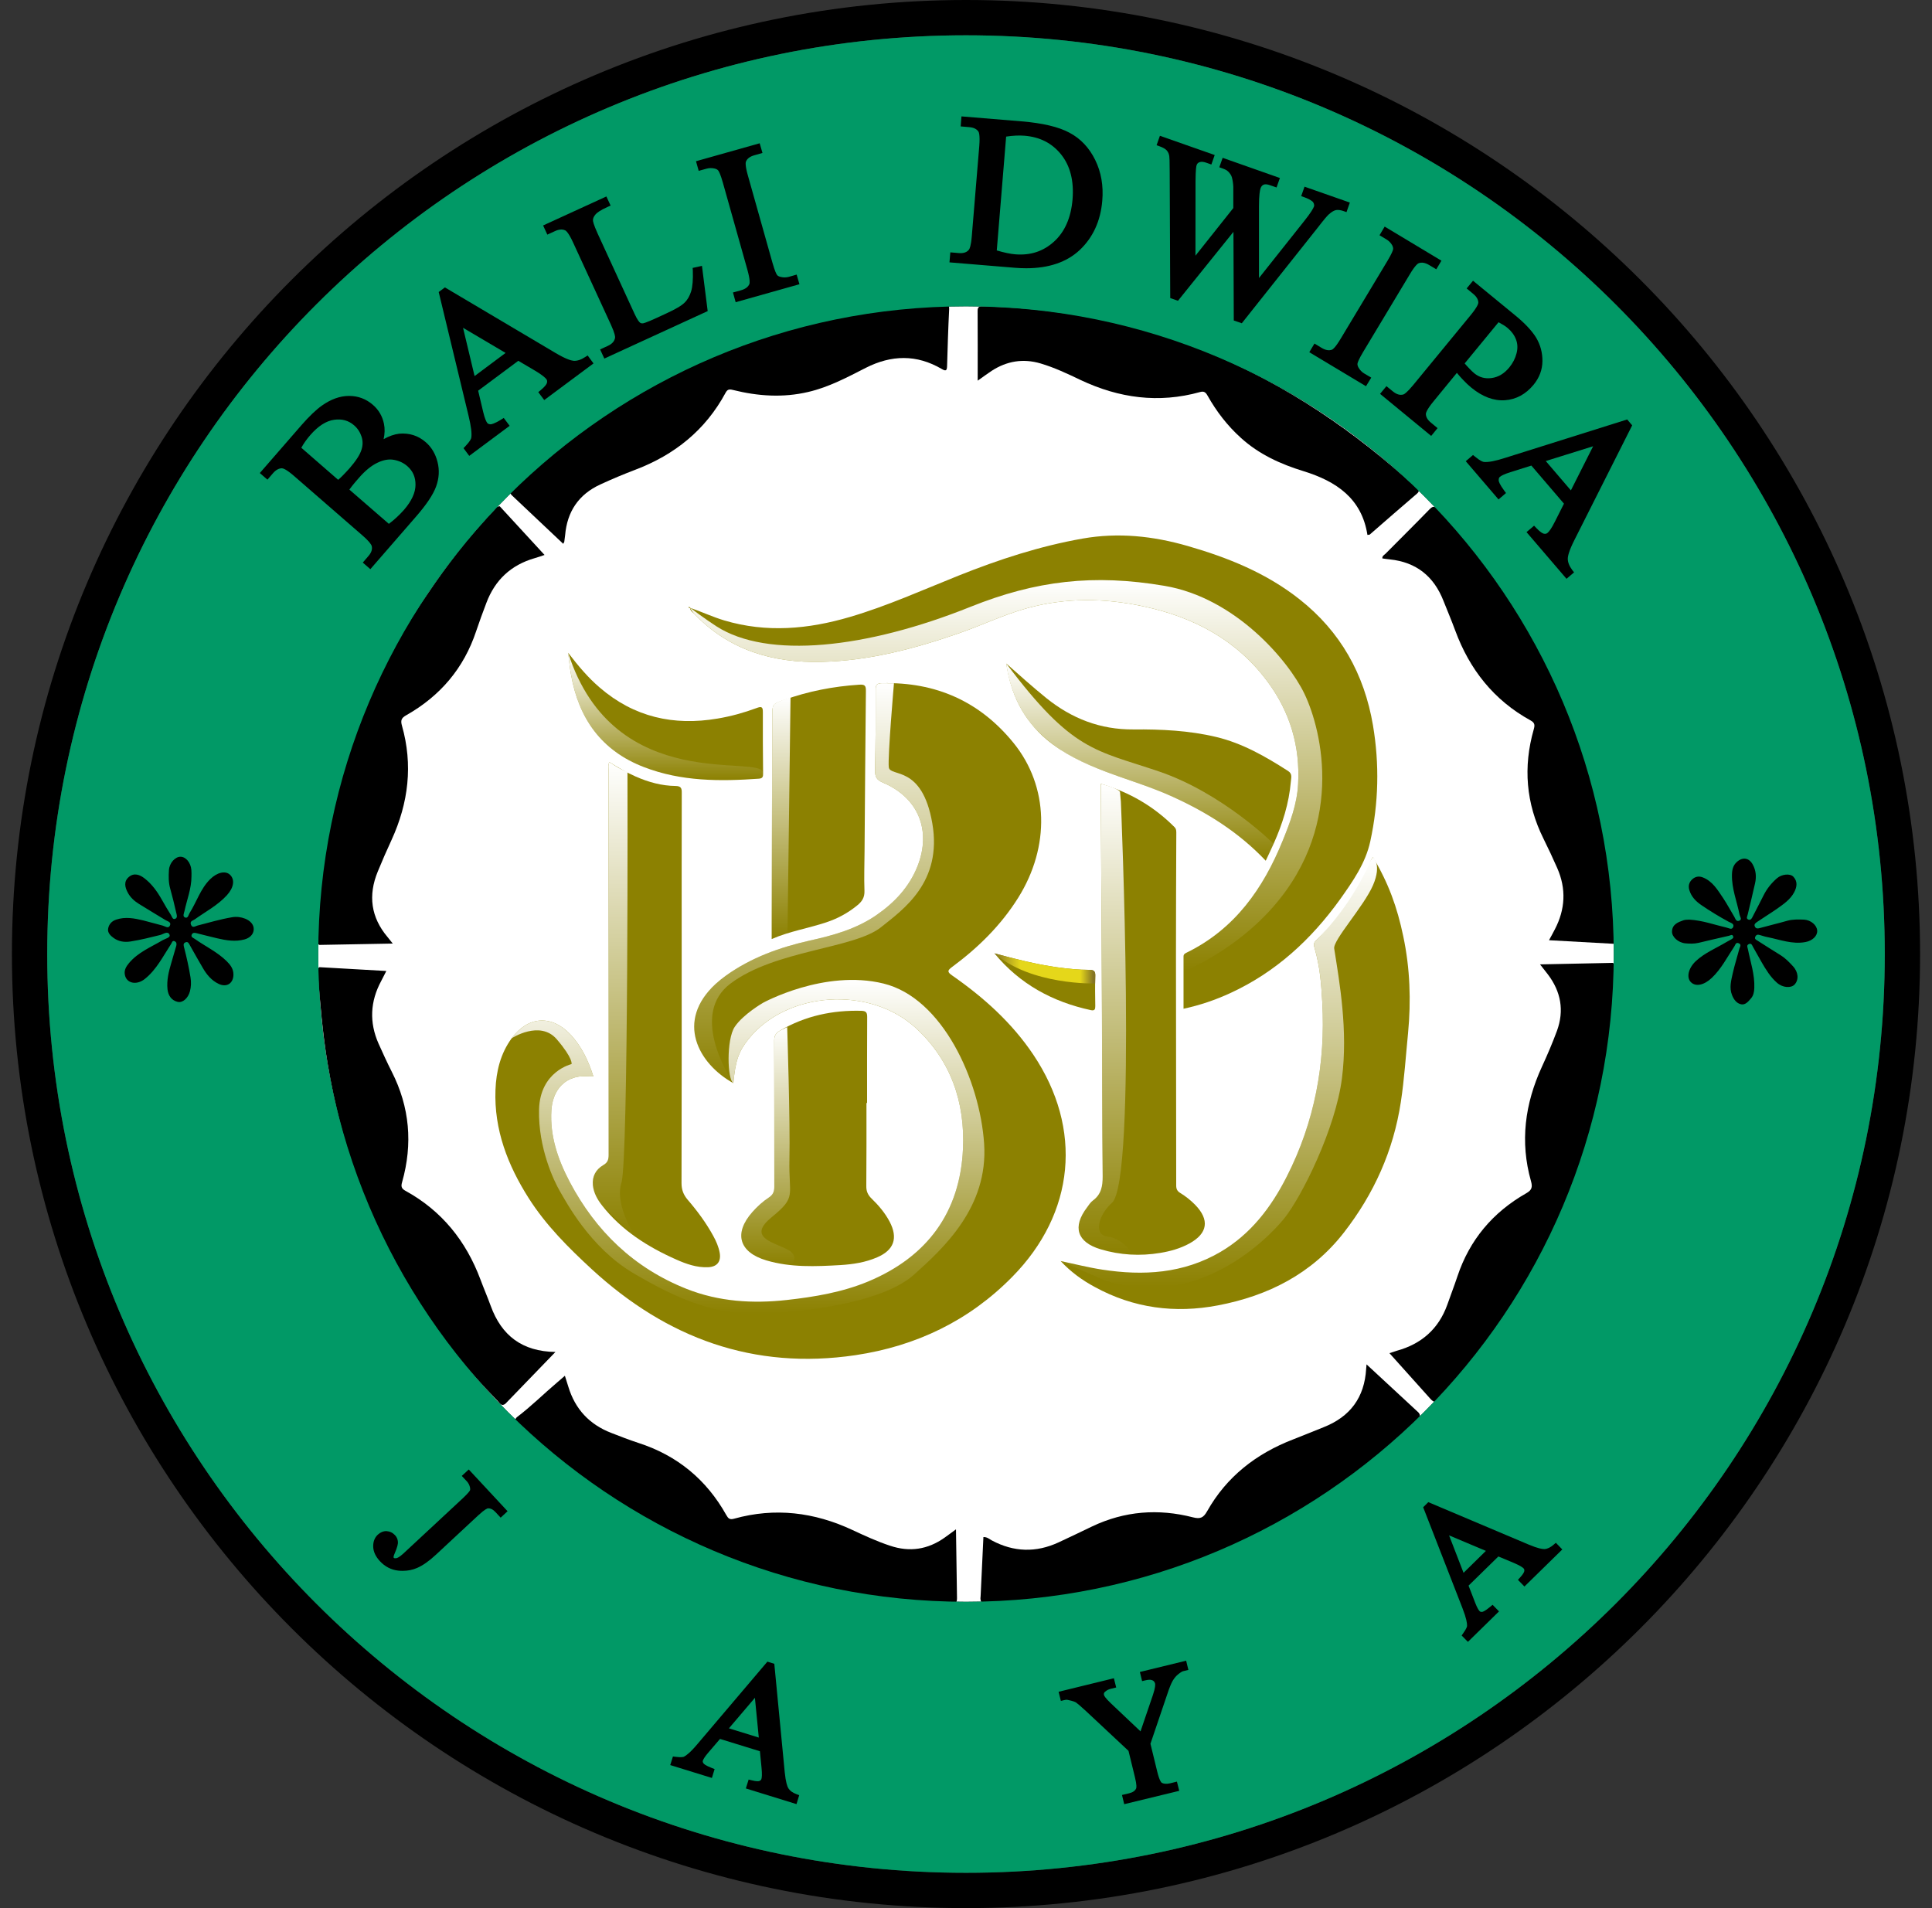 <svg width="81" height="80" viewBox="0 0 81 80" fill="none" xmlns="http://www.w3.org/2000/svg">
<rect x="0" y="0" width="81" height="80" fill="#333333" stroke="none"/>
<g clip-path="url(#clip0_1801_2383)">
<g clip-path="url(#clip1_1801_2383)">
<path d="M40.5 12.843C25.503 12.843 13.343 25.003 13.343 40C13.343 54.997 25.503 67.157 40.5 67.157C55.497 67.157 67.657 54.997 67.657 40C67.657 25.003 55.497 12.843 40.5 12.843Z" fill="white"/>
<path d="M21.667 59.42C22.263 58.97 22.793 58.44 23.363 57.957C23.467 57.873 23.563 57.783 23.683 57.68C23.74 57.857 23.787 58 23.83 58.147C24.113 59.077 24.71 59.723 25.627 60.077C26.003 60.223 26.38 60.37 26.767 60.497C28.397 61.023 29.62 62.037 30.45 63.52C30.53 63.663 30.593 63.727 30.78 63.673C32.49 63.197 34.14 63.4 35.737 64.147C36.253 64.387 36.77 64.627 37.317 64.807C38.137 65.083 38.897 64.967 39.6 64.47C39.743 64.37 39.883 64.263 40.08 64.12C40.093 65.113 40.11 66.063 40.123 67.01C40.12 67.167 40.087 67.257 39.887 67.243C38.91 67.19 37.937 67.15 36.963 67.03C34.887 66.777 32.877 66.28 30.927 65.533C27.89 64.377 25.17 62.697 22.707 60.603C22.367 60.317 22.037 60.013 21.697 59.727C21.577 59.627 21.557 59.533 21.667 59.42Z" fill="black"/>
<path d="M20.953 21.227C21.57 21.897 22.187 22.567 22.83 23.267C22.673 23.32 22.543 23.367 22.413 23.403C21.42 23.69 20.753 24.32 20.393 25.273C20.243 25.667 20.097 26.063 19.963 26.463C19.447 28.017 18.457 29.18 17.033 29.987C16.837 30.097 16.787 30.193 16.85 30.417C17.32 32.067 17.127 33.663 16.417 35.213C16.213 35.653 16.02 36.097 15.837 36.543C15.427 37.54 15.55 38.463 16.253 39.293C16.313 39.363 16.37 39.437 16.467 39.56C15.41 39.58 14.397 39.6 13.387 39.617C13.267 39.55 13.31 39.437 13.31 39.34C13.36 35.033 14.39 30.98 16.493 27.2C17.023 26.25 17.613 25.34 18.233 24.45C18.65 23.85 19.087 23.27 19.55 22.707C19.923 22.26 20.307 21.82 20.707 21.397C20.777 21.323 20.83 21.223 20.953 21.227Z" fill="black"/>
<path d="M13.393 40.55C14.317 40.603 15.24 40.657 16.197 40.71C16.117 40.863 16.05 41 15.98 41.133C15.52 41.987 15.477 42.863 15.87 43.753C16.047 44.147 16.227 44.543 16.423 44.93C17.18 46.417 17.31 47.963 16.86 49.557C16.807 49.737 16.823 49.83 17 49.927C18.523 50.763 19.537 52.03 20.14 53.637C20.28 54.013 20.44 54.383 20.577 54.76C21.027 55.99 21.887 56.663 23.287 56.683C22.563 57.433 21.88 58.143 21.193 58.85C21.027 58.987 20.953 58.83 20.87 58.743C19.48 57.32 18.253 55.773 17.217 54.08C15.42 51.14 14.297 47.963 13.733 44.577C13.523 43.313 13.42 42.043 13.323 40.77C13.317 40.687 13.303 40.6 13.393 40.55Z" fill="black"/>
<path d="M67.777 39.577C66.843 39.527 65.91 39.473 64.943 39.42C65.037 39.247 65.117 39.103 65.19 38.96C65.627 38.12 65.67 37.263 65.287 36.393C65.103 35.977 64.913 35.567 64.71 35.16C63.977 33.683 63.853 32.157 64.303 30.58C64.35 30.413 64.357 30.307 64.173 30.207C62.627 29.357 61.61 28.063 61.01 26.433C60.857 26.017 60.683 25.607 60.52 25.197C60.12 24.17 59.383 23.567 58.263 23.453C58.16 23.443 58.06 23.427 57.957 23.413C57.943 23.307 58.033 23.27 58.087 23.217C58.7 22.597 59.323 21.983 59.93 21.357C60.07 21.217 60.14 21.207 60.283 21.357C61.46 22.563 62.517 23.867 63.453 25.263C63.507 25.34 63.52 25.457 63.643 25.477L63.637 25.47C63.683 25.69 63.837 25.853 63.957 26.033L63.953 26.027C64.017 26.133 64.08 26.24 64.147 26.343L64.14 26.337C64.15 26.373 64.15 26.417 64.21 26.407L64.203 26.397C64.193 26.457 64.203 26.51 64.267 26.537C64.7 27.217 65.033 27.95 65.373 28.67C65.847 29.68 66.213 30.733 66.547 31.797C66.577 31.89 66.687 31.957 66.643 32.073C66.577 32.177 66.67 32.23 66.717 32.297L66.71 32.29C66.737 32.417 66.747 32.55 66.793 32.673C66.93 33.05 66.933 33.463 67.133 33.82C67.13 34.213 67.223 34.603 67.327 34.973C67.41 35.263 67.393 35.547 67.437 35.83C67.613 37.073 67.783 38.317 67.777 39.577Z" fill="black"/>
<path d="M59.993 58.673C59.42 58.033 58.85 57.397 58.253 56.733C58.373 56.693 58.467 56.66 58.56 56.633C59.597 56.347 60.313 55.717 60.677 54.707C60.817 54.307 60.97 53.913 61.103 53.513C61.613 51.983 62.587 50.827 63.987 50.03C64.227 49.893 64.257 49.77 64.187 49.52C63.72 47.87 63.933 46.277 64.643 44.73C64.873 44.233 65.087 43.73 65.277 43.217C65.587 42.367 65.443 41.573 64.893 40.85C64.8 40.73 64.703 40.607 64.567 40.433C65.617 40.41 66.62 40.39 67.62 40.37C67.723 40.433 67.693 40.533 67.697 40.623C67.72 42.143 67.57 43.65 67.297 45.143C66.83 47.707 65.973 50.143 64.753 52.45C63.653 54.527 62.307 56.43 60.75 58.197C60.613 58.35 60.467 58.497 60.343 58.663C60.22 58.83 60.113 58.793 59.993 58.673Z" fill="black"/>
<path d="M40.99 15.96C40.99 14.943 40.993 13.983 40.987 13.027C40.987 12.833 41.093 12.843 41.23 12.847C44.513 12.927 47.68 13.553 50.717 14.807C53.957 16.15 56.803 18.08 59.367 20.44C59.45 20.517 59.557 20.567 59.407 20.697C58.743 21.263 58.087 21.84 57.43 22.41C57.417 22.423 57.39 22.417 57.33 22.427C57.093 20.9 56.03 20.18 54.647 19.753C53.69 19.46 52.783 19.047 52.027 18.36C51.457 17.847 51 17.25 50.627 16.587C50.55 16.45 50.48 16.39 50.313 16.437C48.577 16.92 46.913 16.693 45.3 15.93C44.757 15.67 44.213 15.413 43.633 15.24C42.893 15.02 42.21 15.137 41.573 15.55C41.393 15.667 41.22 15.8 40.99 15.96Z" fill="black"/>
<path d="M23.613 22.8C22.893 22.117 22.177 21.44 21.46 20.767C21.307 20.623 21.47 20.57 21.533 20.507C22.247 19.79 23 19.12 23.79 18.493C27.373 15.653 31.457 13.92 35.97 13.157C37.153 12.953 38.343 12.82 39.54 12.74C39.747 12.727 39.803 12.777 39.793 12.983C39.753 13.77 39.73 14.553 39.707 15.34C39.703 15.533 39.663 15.577 39.483 15.47C38.43 14.853 37.373 14.877 36.297 15.423C35.52 15.82 34.747 16.233 33.887 16.433C32.827 16.683 31.773 16.61 30.73 16.35C30.57 16.31 30.497 16.323 30.417 16.473C29.577 18.03 28.287 19.067 26.64 19.693C26.143 19.883 25.653 20.087 25.173 20.31C24.26 20.727 23.777 21.45 23.693 22.44C23.683 22.533 23.67 22.623 23.657 22.717C23.653 22.737 23.637 22.753 23.613 22.8Z" fill="black"/>
<path d="M59.47 59.22C58.753 58.557 58.033 57.89 57.293 57.203C57.287 57.29 57.28 57.34 57.277 57.39C57.207 58.587 56.61 59.4 55.487 59.84C55.063 60.007 54.64 60.187 54.213 60.35C52.667 60.947 51.427 61.91 50.61 63.36C50.457 63.63 50.33 63.697 50.017 63.617C48.567 63.243 47.147 63.35 45.783 64C45.317 64.223 44.85 64.45 44.38 64.667C43.437 65.103 42.507 65.077 41.587 64.587C41.483 64.533 41.39 64.437 41.23 64.443C41.193 65.27 41.153 66.093 41.113 66.917C41.07 67.2 41.203 67.26 41.467 67.243C42.56 67.167 43.643 67.043 44.723 66.873C48.053 66.35 51.19 65.29 54.103 63.6C56.04 62.477 57.797 61.123 59.38 59.55C59.473 59.46 59.61 59.377 59.47 59.22Z" fill="black"/>
<path d="M40.5 0C18.443 0 0.5 17.943 0.5 40C0.5 62.057 18.443 80 40.5 80C62.557 80 80.5 62.057 80.5 40C80.5 17.943 62.557 0 40.5 0ZM40.5 78.52C19.227 78.52 1.98 61.273 1.98 40C1.98 18.727 19.227 1.48 40.5 1.48C61.773 1.48 79.02 18.727 79.02 40C79.02 61.273 61.773 78.52 40.5 78.52Z" fill="black"/>
<path d="M40.5 1.48C19.227 1.48 1.98 18.727 1.98 40C1.98 61.273 19.227 78.52 40.5 78.52C61.773 78.52 79.02 61.273 79.02 40C79.02 18.727 61.773 1.48 40.5 1.48ZM40.5 67.157C25.503 67.157 13.343 54.997 13.343 40C13.343 25.003 25.503 12.843 40.5 12.843C55.497 12.843 67.657 25.003 67.657 40C67.657 54.997 55.497 67.157 40.5 67.157Z" fill="#019966"/>
<path d="M70.83 38.557C71.387 38.59 71.877 38.773 72.383 38.89C72.48 38.91 72.603 38.997 72.66 38.877C72.73 38.723 72.557 38.693 72.47 38.643C72.077 38.43 71.693 38.197 71.323 37.943C71.097 37.787 70.91 37.597 70.827 37.32C70.77 37.137 70.82 36.983 70.947 36.867C71.067 36.757 71.213 36.72 71.383 36.783C71.8 36.943 72.01 37.31 72.243 37.653C72.41 37.903 72.55 38.173 72.707 38.43C72.757 38.513 72.787 38.66 72.923 38.6C73.05 38.547 72.95 38.437 72.933 38.353C72.823 37.797 72.6 37.257 72.613 36.677C72.617 36.47 72.657 36.283 72.817 36.14C73.06 35.92 73.33 35.96 73.487 36.25C73.623 36.5 73.643 36.767 73.58 37.04C73.483 37.473 73.377 37.91 73.273 38.343C73.257 38.42 73.19 38.513 73.307 38.557C73.41 38.59 73.45 38.493 73.487 38.42C73.64 38.123 73.793 37.83 73.943 37.53C74.08 37.257 74.27 37.023 74.5 36.823C74.697 36.65 75.05 36.61 75.19 36.76C75.373 36.957 75.337 37.183 75.227 37.4C75.06 37.72 74.77 37.91 74.49 38.11C74.227 38.293 73.95 38.46 73.683 38.643C73.62 38.687 73.527 38.74 73.57 38.84C73.617 38.953 73.71 38.93 73.807 38.903C74.18 38.8 74.553 38.713 74.923 38.607C75.16 38.54 75.4 38.547 75.637 38.557C75.923 38.573 76.177 38.793 76.187 39.02C76.2 39.237 75.99 39.443 75.693 39.497C75.143 39.6 74.63 39.397 74.103 39.29C73.99 39.27 73.883 39.23 73.773 39.2C73.693 39.177 73.633 39.187 73.593 39.27C73.547 39.37 73.62 39.397 73.683 39.437C74.007 39.643 74.33 39.85 74.66 40.053C74.857 40.177 75.017 40.343 75.17 40.51C75.403 40.76 75.42 41.08 75.24 41.277C75.09 41.437 74.74 41.417 74.5 41.203C74.223 40.96 74.033 40.647 73.85 40.33C73.733 40.12 73.617 39.91 73.497 39.703C73.46 39.637 73.433 39.53 73.32 39.583C73.213 39.63 73.267 39.72 73.283 39.8C73.39 40.337 73.573 40.863 73.55 41.427C73.543 41.587 73.517 41.737 73.41 41.86C73.3 41.987 73.177 42.143 73 42.107C72.81 42.07 72.69 41.907 72.617 41.723C72.493 41.413 72.58 41.107 72.647 40.803C72.723 40.46 72.833 40.123 72.923 39.78C72.943 39.703 73.033 39.597 72.887 39.543C72.767 39.5 72.753 39.623 72.713 39.68C72.413 40.13 72.17 40.617 71.77 40.997C71.45 41.303 71.093 41.383 70.89 41.177C70.697 40.983 70.783 40.593 71.097 40.297C71.477 39.943 71.957 39.753 72.393 39.49C72.447 39.457 72.503 39.43 72.557 39.4C72.62 39.363 72.703 39.33 72.657 39.24C72.617 39.163 72.547 39.22 72.49 39.233C72.063 39.33 71.64 39.427 71.213 39.53C71.027 39.573 70.84 39.567 70.653 39.55C70.357 39.52 70.087 39.277 70.1 39.047C70.113 38.75 70.357 38.663 70.583 38.583C70.67 38.553 70.77 38.563 70.83 38.557Z" fill="black"/>
<path d="M8.027 36.753C8.027 37.25 7.84 37.71 7.737 38.187C7.717 38.283 7.643 38.42 7.757 38.467C7.887 38.517 7.903 38.35 7.953 38.273C8.247 37.807 8.407 37.26 8.81 36.863C9.097 36.577 9.447 36.493 9.64 36.673C9.857 36.877 9.803 37.217 9.51 37.537C9.123 37.96 8.62 38.22 8.163 38.547C8.087 38.6 7.947 38.617 8.007 38.77C8.073 38.93 8.19 38.827 8.273 38.807C8.757 38.683 9.233 38.54 9.727 38.457C9.923 38.423 10.11 38.45 10.28 38.517C10.477 38.597 10.653 38.753 10.637 38.983C10.62 39.193 10.457 39.33 10.25 39.387C9.863 39.493 9.483 39.427 9.107 39.34C8.823 39.277 8.543 39.197 8.26 39.13C8.187 39.113 8.087 39.08 8.04 39.183C7.99 39.293 8.103 39.32 8.163 39.363C8.607 39.677 9.103 39.907 9.497 40.293C9.657 40.45 9.787 40.617 9.787 40.857C9.787 41.227 9.507 41.41 9.173 41.253C8.867 41.11 8.663 40.86 8.5 40.577C8.32 40.27 8.147 39.963 7.973 39.653C7.927 39.577 7.893 39.457 7.773 39.51C7.657 39.557 7.707 39.673 7.727 39.757C7.83 40.16 7.92 40.563 7.987 40.977C8.02 41.18 8.013 41.37 7.963 41.563C7.887 41.847 7.66 42.06 7.443 42.003C7.187 41.94 7.053 41.74 7.023 41.48C6.983 41.1 7.073 40.737 7.18 40.377C7.25 40.137 7.323 39.897 7.39 39.657C7.41 39.583 7.407 39.5 7.323 39.463C7.223 39.42 7.207 39.523 7.173 39.577C6.837 40.09 6.567 40.647 6.073 41.043C5.723 41.323 5.293 41.23 5.233 40.857C5.2 40.667 5.293 40.517 5.41 40.377C5.79 39.923 6.333 39.707 6.823 39.417C6.93 39.353 7.16 39.313 7.107 39.187C7.033 39.013 6.843 39.17 6.72 39.2C6.307 39.303 5.893 39.407 5.473 39.473C5.213 39.513 4.97 39.477 4.757 39.32C4.63 39.23 4.503 39.1 4.533 38.937C4.563 38.757 4.683 38.617 4.87 38.557C5.253 38.427 5.63 38.5 6.007 38.59C6.28 38.657 6.547 38.74 6.82 38.807C6.92 38.833 7.057 38.95 7.123 38.807C7.197 38.653 7.02 38.63 6.933 38.573C6.56 38.343 6.183 38.123 5.813 37.89C5.627 37.773 5.463 37.623 5.357 37.423C5.237 37.2 5.18 36.957 5.4 36.77C5.62 36.58 5.863 36.673 6.06 36.827C6.367 37.063 6.593 37.38 6.783 37.717C6.907 37.937 7.033 38.153 7.167 38.363C7.21 38.433 7.237 38.577 7.357 38.517C7.453 38.47 7.407 38.343 7.387 38.26C7.31 37.923 7.23 37.59 7.137 37.26C7.063 37.003 7.067 36.743 7.083 36.483C7.1 36.187 7.34 35.917 7.57 35.92C7.793 35.923 7.997 36.167 8.023 36.473C8.033 36.567 8.027 36.66 8.027 36.753Z" fill="black"/>
<path d="M17.85 18.54C17.533 18.263 17.16 18.147 16.74 18.183C16.533 18.207 16.313 18.283 16.083 18.413C16.133 18.187 16.14 17.97 16.097 17.767C16.033 17.453 15.877 17.183 15.633 16.973C15.35 16.727 15.017 16.6 14.637 16.6C14.633 16.6 14.63 16.6 14.63 16.6C14.257 16.6 13.873 16.737 13.493 17.007C13.247 17.183 12.96 17.457 12.643 17.82L10.893 19.833L11.213 20.11L11.443 19.843C11.563 19.703 11.687 19.637 11.817 19.633C11.867 19.637 11.997 19.667 12.333 19.96L15.2 22.453C15.51 22.723 15.57 22.847 15.583 22.887C15.62 23.027 15.573 23.17 15.44 23.32L15.21 23.587L15.527 23.863L17.43 21.673C17.88 21.157 18.157 20.743 18.283 20.4C18.41 20.053 18.43 19.707 18.343 19.367C18.257 19.027 18.09 18.747 17.85 18.54ZM14.843 17.83C14.993 17.96 15.097 18.12 15.157 18.303C15.217 18.487 15.217 18.67 15.153 18.863C15.09 19.067 14.923 19.323 14.66 19.627C14.553 19.747 14.453 19.853 14.357 19.95C14.297 20.01 14.237 20.067 14.177 20.117L12.633 18.773C12.73 18.597 12.853 18.42 13.01 18.24C13.337 17.863 13.673 17.647 14.007 17.6C14.337 17.553 14.61 17.63 14.843 17.83ZM16.303 21.963L14.647 20.527C14.68 20.483 14.717 20.433 14.757 20.38C14.837 20.28 14.933 20.163 15.05 20.033C15.307 19.737 15.567 19.523 15.827 19.4C16.073 19.28 16.307 19.24 16.52 19.28C16.737 19.32 16.923 19.41 17.077 19.543C17.31 19.747 17.423 20.003 17.42 20.327C17.42 20.653 17.257 21.007 16.937 21.377C16.75 21.587 16.54 21.787 16.303 21.963Z" fill="black"/>
<path d="M24.533 14.97C24.357 15.087 24.193 15.137 24.047 15.127C23.94 15.117 23.72 15.053 23.287 14.797L18.653 12.05L18.393 12.243L19.647 17.443C19.75 17.87 19.79 18.177 19.757 18.36C19.75 18.393 19.717 18.493 19.51 18.71L19.433 18.79L19.673 19.113L21.367 17.853L21.12 17.523L21.017 17.587C20.723 17.773 20.603 17.787 20.57 17.79C20.48 17.787 20.443 17.753 20.427 17.73C20.387 17.677 20.327 17.557 20.26 17.28L20.047 16.38L21.73 15.127L22.447 15.55C22.743 15.727 22.86 15.837 22.907 15.897C22.94 15.94 22.947 15.99 22.93 16.053C22.92 16.097 22.87 16.19 22.663 16.363L22.567 16.44L22.817 16.773L24.883 15.237L24.637 14.903L24.533 14.97ZM19.897 15.767L19.413 13.743L21.197 14.797L19.897 15.767Z" fill="black"/>
<path d="M29.04 11.233L29.047 11.343C29.06 11.72 29.037 12.013 28.977 12.213C28.917 12.407 28.827 12.567 28.703 12.687C28.58 12.813 28.317 12.967 27.923 13.147L27.533 13.327C27.067 13.543 26.963 13.557 26.95 13.557C26.9 13.56 26.863 13.55 26.837 13.53C26.8 13.503 26.723 13.417 26.603 13.157L25.06 9.8C24.877 9.397 24.857 9.267 24.86 9.227C24.86 9.153 24.897 9.073 24.967 8.99C25.02 8.927 25.15 8.82 25.48 8.673L25.6 8.62L25.423 8.237L22.77 9.453L22.947 9.837L23.267 9.69C23.433 9.613 23.573 9.603 23.693 9.657C23.723 9.667 23.833 9.743 24.027 10.167L25.613 13.613C25.787 13.993 25.793 14.123 25.787 14.16C25.763 14.307 25.663 14.42 25.48 14.503L25.16 14.65L25.337 15.033L29.67 13.043L29.43 11.147L29.04 11.233Z" fill="black"/>
<path d="M33.073 11.607C32.96 11.637 32.847 11.64 32.73 11.61C32.657 11.593 32.607 11.567 32.58 11.53C32.55 11.49 32.487 11.373 32.387 11.02L31.357 7.363C31.233 6.93 31.263 6.803 31.273 6.777C31.327 6.647 31.443 6.56 31.637 6.507L31.967 6.413L31.85 6.007L29.18 6.76L29.293 7.163L29.62 7.073C29.733 7.04 29.847 7.04 29.963 7.067C30.033 7.083 30.083 7.113 30.113 7.15C30.143 7.19 30.207 7.307 30.307 7.66L31.337 11.317C31.457 11.75 31.43 11.877 31.42 11.903C31.37 12.03 31.25 12.12 31.057 12.173L30.73 12.263L30.843 12.67L33.517 11.917L33.4 11.513L33.073 11.607Z" fill="black"/>
<path d="M44.843 5.567C44.39 5.32 43.71 5.16 42.823 5.087L40.31 4.88L40.277 5.3L40.627 5.33C40.81 5.343 40.94 5.403 41.017 5.51C41.037 5.533 41.093 5.653 41.057 6.117L40.743 9.903C40.71 10.317 40.65 10.433 40.623 10.467C40.537 10.58 40.393 10.627 40.193 10.61L39.843 10.58L39.807 11L42.55 11.227C42.713 11.24 42.87 11.247 43.023 11.247C43.967 11.247 44.72 10.993 45.263 10.487C45.823 9.96 46.143 9.263 46.213 8.417C46.267 7.79 46.167 7.213 45.917 6.707C45.667 6.197 45.307 5.813 44.843 5.567ZM42.183 5.727C42.47 5.683 42.727 5.673 42.947 5.69C43.603 5.743 44.11 6.003 44.493 6.483C44.87 6.957 45.03 7.587 44.967 8.36C44.903 9.123 44.643 9.72 44.19 10.13C43.737 10.54 43.207 10.713 42.57 10.663C42.357 10.647 42.097 10.59 41.79 10.5L42.183 5.727Z" fill="black"/>
<path d="M55.72 8.98C55.833 8.88 55.933 8.823 56.017 8.807C56.103 8.793 56.207 8.807 56.33 8.85L56.453 8.893L56.593 8.493L54.693 7.827L54.553 8.223L54.677 8.267C54.827 8.32 54.943 8.38 55.02 8.443C55.053 8.47 55.073 8.503 55.087 8.547C55.1 8.59 55.1 8.627 55.087 8.663C55.057 8.743 54.963 8.913 54.68 9.267L52.783 11.657V8.643C52.783 8.18 52.82 7.98 52.85 7.893C52.877 7.817 52.917 7.77 52.977 7.743C53.037 7.717 53.133 7.723 53.25 7.767L53.52 7.86L53.66 7.463L51.26 6.617L51.12 7.013L51.243 7.057C51.373 7.103 51.423 7.137 51.443 7.15C51.493 7.187 51.54 7.237 51.583 7.3C51.613 7.343 51.633 7.387 51.647 7.433C51.68 7.553 51.7 7.69 51.707 7.83V8.723L50.12 10.72L50.123 7.597C50.127 7.113 50.153 6.963 50.17 6.92C50.19 6.863 50.227 6.823 50.29 6.8C50.36 6.773 50.453 6.78 50.567 6.82L50.787 6.897L50.927 6.5L48.63 5.693L48.49 6.09L48.613 6.133C48.753 6.183 48.857 6.24 48.917 6.307C48.973 6.373 49.01 6.45 49.023 6.547C49.03 6.593 49.04 6.75 49.04 7.22L49.063 12.497L49.387 12.61L51.713 9.72L51.727 13.437L52.063 13.553L55.24 9.553C55.537 9.167 55.663 9.027 55.72 8.98Z" fill="black"/>
<path d="M56.957 15.413C56.92 15.347 56.907 15.29 56.913 15.247C56.92 15.197 56.963 15.07 57.15 14.757L59.107 11.5C59.337 11.113 59.45 11.047 59.477 11.037C59.607 10.987 59.75 11.013 59.92 11.113L60.217 11.29L60.433 10.93L58.053 9.5L57.837 9.863L58.127 10.037C58.227 10.097 58.307 10.177 58.367 10.28C58.4 10.347 58.413 10.4 58.407 10.447C58.4 10.497 58.357 10.623 58.17 10.937L56.213 14.193C55.983 14.58 55.873 14.65 55.847 14.66C55.717 14.71 55.57 14.683 55.4 14.58L55.11 14.403L54.893 14.767L57.27 16.193L57.49 15.833L57.193 15.657C57.093 15.597 57.017 15.517 56.957 15.413Z" fill="black"/>
<path d="M63.097 16.78C63.567 16.747 63.97 16.527 64.297 16.13C64.54 15.833 64.663 15.503 64.667 15.143C64.67 14.79 64.583 14.46 64.407 14.163C64.233 13.877 63.937 13.557 63.52 13.217L61.757 11.77L61.49 12.093L61.76 12.317C61.903 12.433 61.977 12.557 61.98 12.687C61.98 12.717 61.96 12.843 61.663 13.207L59.25 16.143C58.977 16.473 58.867 16.53 58.843 16.537C58.7 16.58 58.557 16.54 58.397 16.41L58.127 16.19L57.86 16.513L60.003 18.277L60.27 17.95L59.997 17.723C59.853 17.607 59.783 17.487 59.78 17.357C59.78 17.327 59.797 17.197 60.097 16.833L61.08 15.633C61.167 15.74 61.253 15.837 61.337 15.923C61.453 16.047 61.57 16.157 61.683 16.25C62.153 16.637 62.63 16.813 63.097 16.78ZM62.827 13.51C62.983 13.593 63.11 13.67 63.197 13.743C63.367 13.883 63.487 14.047 63.557 14.227C63.627 14.407 63.637 14.6 63.583 14.81C63.53 15.023 63.427 15.223 63.28 15.403C63.063 15.667 62.82 15.81 62.537 15.85C62.253 15.887 62.02 15.82 61.813 15.653C61.753 15.603 61.683 15.537 61.607 15.457C61.543 15.393 61.48 15.32 61.407 15.237L62.827 13.51Z" fill="black"/>
<path d="M68.43 17.833L68.22 17.587L63.117 19.193C62.697 19.33 62.393 19.387 62.21 19.367C62.177 19.363 62.073 19.337 61.843 19.147L61.757 19.077L61.453 19.337L62.827 20.94L63.14 20.67L63.067 20.573C62.86 20.293 62.833 20.177 62.833 20.14C62.83 20.05 62.86 20.013 62.883 19.993C62.933 19.95 63.05 19.883 63.323 19.797L64.203 19.52L65.57 21.117L65.197 21.857C65.043 22.17 64.94 22.293 64.883 22.34C64.843 22.377 64.793 22.39 64.73 22.377C64.687 22.367 64.587 22.327 64.403 22.13L64.317 22.04L64 22.31L65.677 24.267L65.993 23.997L65.917 23.9C65.793 23.733 65.73 23.573 65.73 23.427C65.73 23.317 65.78 23.093 66.007 22.643L68.43 17.833ZM66.793 18.71L65.86 20.56L64.807 19.33L66.793 18.71Z" fill="black"/>
<path d="M19.36 61.88L19.573 62.107C19.637 62.177 19.68 62.257 19.703 62.353C19.717 62.41 19.717 62.453 19.703 62.487C19.687 62.52 19.623 62.61 19.4 62.82L16.913 65.133C16.743 65.29 16.653 65.323 16.613 65.33C16.563 65.337 16.527 65.33 16.51 65.317C16.493 65.293 16.5 65.237 16.533 65.163C16.673 64.843 16.687 64.72 16.683 64.65C16.677 64.54 16.637 64.443 16.56 64.363C16.463 64.26 16.343 64.203 16.193 64.193C16.073 64.193 15.953 64.24 15.84 64.343C15.703 64.47 15.64 64.643 15.647 64.857C15.657 65.063 15.75 65.263 15.927 65.453C16.14 65.683 16.4 65.817 16.693 65.85C16.757 65.857 16.82 65.86 16.883 65.86C17.097 65.86 17.3 65.82 17.49 65.737C17.73 65.633 17.993 65.447 18.277 65.183L20.057 63.527C20.337 63.267 20.437 63.243 20.453 63.24C20.563 63.233 20.67 63.283 20.78 63.403L20.99 63.63L21.28 63.36L19.653 61.61L19.36 61.88Z" fill="black"/>
<path d="M33.053 74.977C33.007 74.903 32.943 74.723 32.9 74.303L32.463 69.757L32.173 69.667L29.24 73.123C28.943 73.477 28.767 73.607 28.673 73.653C28.657 73.66 28.577 73.69 28.32 73.657L28.213 73.643L28.1 74.003L29.847 74.543L29.96 74.17L29.847 74.127C29.57 74.02 29.507 73.95 29.493 73.93C29.45 73.867 29.463 73.833 29.467 73.82C29.483 73.77 29.533 73.67 29.687 73.49L30.187 72.907L31.86 73.423L31.927 74.107C31.957 74.397 31.94 74.53 31.923 74.587C31.913 74.613 31.897 74.647 31.837 74.67C31.813 74.68 31.73 74.697 31.507 74.64L31.387 74.61L31.27 74.983L33.393 75.64L33.507 75.267L33.393 75.223C33.23 75.163 33.117 75.08 33.053 74.977ZM31.813 72.85L30.56 72.463L31.65 71.183L31.813 72.85Z" fill="black"/>
<path d="M47.79 70.1L47.883 70.483L48.01 70.453C48.147 70.42 48.22 70.423 48.253 70.43C48.303 70.44 48.34 70.457 48.37 70.483C48.397 70.51 48.417 70.543 48.427 70.583C48.437 70.63 48.44 70.757 48.337 71.063L47.817 72.59L46.577 71.417C46.32 71.173 46.29 71.087 46.287 71.07C46.27 71.013 46.283 70.97 46.33 70.93C46.397 70.87 46.47 70.83 46.563 70.807L46.797 70.75L46.7 70.363L44.383 70.93L44.477 71.313L44.603 71.283C44.693 71.26 44.74 71.263 44.76 71.27C44.997 71.317 45.083 71.36 45.113 71.38C45.157 71.41 45.263 71.493 45.523 71.733L47.313 73.407L47.583 74.513C47.667 74.853 47.643 74.953 47.637 74.973C47.597 75.077 47.5 75.147 47.337 75.187L47.04 75.257L47.133 75.643L49.44 75.083L49.343 74.697L49.06 74.767C48.903 74.803 48.783 74.793 48.7 74.74C48.687 74.73 48.613 74.663 48.52 74.287L48.233 73.11L48.94 71.027C49.023 70.773 49.1 70.583 49.167 70.467C49.233 70.357 49.31 70.263 49.403 70.19C49.527 70.093 49.583 70.07 49.603 70.067L49.823 70.013L49.73 69.627L47.79 70.1Z" fill="black"/>
<path d="M65.23 64.683L65.137 64.763C65.007 64.877 64.877 64.94 64.757 64.947C64.667 64.95 64.48 64.923 64.093 64.76L59.883 62.98L59.667 63.193L61.313 67.42C61.48 67.847 61.513 68.063 61.507 68.167C61.507 68.19 61.493 68.27 61.343 68.48L61.28 68.57L61.543 68.837L62.847 67.56L62.577 67.283L62.483 67.363C62.257 67.553 62.167 67.577 62.143 67.58C62.077 67.587 62.05 67.567 62.033 67.55C61.997 67.513 61.933 67.42 61.847 67.197L61.57 66.48L62.82 65.257L63.457 65.523C63.723 65.637 63.833 65.71 63.877 65.757C63.893 65.773 63.917 65.807 63.907 65.867C63.903 65.897 63.88 65.977 63.723 66.147L63.64 66.237L63.913 66.517L65.5 64.963L65.23 64.683ZM62.297 65.023L61.36 65.943L60.753 64.373L62.297 65.023Z" fill="black"/>
<path d="M24.88 45.133C24.65 45.133 24.457 45.11 24.27 45.137C23.59 45.24 23.167 45.777 23.117 46.55C23.05 47.633 23.393 48.613 23.883 49.547C24.98 51.623 26.58 53.163 28.78 54.037C30.14 54.577 31.557 54.663 32.997 54.503C34.16 54.373 35.313 54.18 36.403 53.727C38.877 52.693 40.253 50.823 40.373 48.167C40.463 46.237 39.877 44.463 38.4 43.103C36.463 41.32 32.997 41.557 31.387 43.557C30.97 44.077 30.83 44.477 30.747 45.413C29.27 44.593 28.31 42.817 30.003 41.253C30.137 41.13 30.28 41.017 30.427 40.91C31.49 40.147 32.693 39.717 33.957 39.433C34.933 39.217 35.89 38.953 36.73 38.377C37.497 37.85 38.117 37.197 38.467 36.317C39.06 34.817 38.503 33.443 37.02 32.813C36.747 32.7 36.683 32.567 36.687 32.29C36.713 31.167 36.717 30.043 36.713 28.92C36.71 28.707 36.77 28.65 36.983 28.643C39.23 28.587 41.083 29.407 42.5 31.157C43.973 32.98 44.03 35.493 42.69 37.637C41.967 38.793 41.013 39.73 39.923 40.537C39.72 40.687 39.703 40.747 39.923 40.9C41.24 41.817 42.423 42.877 43.323 44.22C45.407 47.33 45.073 50.86 42.44 53.533C40.627 55.377 38.407 56.437 35.87 56.817C31.597 57.45 27.953 56.103 24.817 53.22C23.833 52.313 22.89 51.373 22.167 50.237C21.287 48.85 20.71 47.367 20.773 45.693C20.803 44.913 20.983 44.173 21.453 43.53C22.13 42.607 23.117 42.537 23.903 43.36C24.377 43.857 24.66 44.453 24.88 45.133Z" fill="#8C8101"/>
<path d="M30.747 45.413C30.48 45.02 28.943 42.5 30.627 41.237C32.507 39.823 35.803 39.783 36.94 38.873C37.867 38.13 39.517 36.99 39.087 34.517C38.66 32.04 37.313 32.597 37.263 32.167C37.213 31.737 37.48 28.647 37.48 28.647L36.983 28.643C36.77 28.65 36.71 28.707 36.713 28.92C36.717 30.043 36.713 31.167 36.687 32.29C36.683 32.567 36.747 32.7 37.02 32.813C38.503 33.443 39.06 34.817 38.467 36.317C38.117 37.197 37.497 37.85 36.73 38.377C35.89 38.953 34.933 39.217 33.957 39.433C32.693 39.717 31.49 40.147 30.427 40.91C30.28 41.017 30.137 41.13 30.003 41.253C29.14 42.05 28.97 42.9 29.2 43.653C29.467 44.69 30.783 45.47 30.747 45.413Z" fill="url(#paint0_linear_1801_2383)"/>
<path d="M41.26 47.953C41.083 45.3 39.517 41.843 37.043 41.237C34.567 40.627 31.993 42.043 31.993 42.043C31.993 42.043 31.157 42.523 30.803 43.053C30.45 43.583 30.49 45.27 30.747 45.413C30.83 44.477 30.97 44.077 31.387 43.557C32.997 41.557 36.463 41.32 38.4 43.103C39.877 44.463 40.463 46.237 40.373 48.167C40.253 50.823 38.877 52.693 36.403 53.727C35.313 54.18 34.16 54.373 32.997 54.503C31.557 54.663 30.14 54.577 28.78 54.037C26.58 53.163 24.98 51.623 23.883 49.547C23.393 48.613 23.05 47.633 23.117 46.55C23.167 45.777 23.59 45.24 24.27 45.137C24.457 45.11 24.65 45.133 24.88 45.133C24.66 44.453 24.377 43.857 23.903 43.36C23.117 42.537 22.13 42.607 21.453 43.53C21.453 43.53 22.637 42.757 23.34 43.57C24.04 44.387 23.963 44.613 23.963 44.613C23.963 44.613 22.637 44.917 22.6 46.527C22.563 48.137 23.227 49.52 23.47 49.937C23.717 50.353 24.723 52.303 26.56 53.383C28.397 54.463 30.07 55.203 32.143 55.077C34.213 54.95 37.093 54.547 38.33 53.433C39.567 52.323 41.437 50.607 41.26 47.953Z" fill="url(#paint1_linear_1801_2383)"/>
<path d="M28.943 25.487C29.42 25.65 29.88 25.867 30.367 26.013C32.14 26.54 33.89 26.38 35.633 25.867C37.2 25.407 38.687 24.733 40.197 24.13C41.88 23.457 43.593 22.897 45.39 22.58C46.89 22.317 48.34 22.473 49.79 22.89C51.48 23.377 53.087 24.023 54.48 25.123C56.203 26.48 57.2 28.267 57.563 30.413C57.837 32.04 57.8 33.667 57.45 35.273C57.253 36.187 56.72 36.95 56.187 37.7C54.973 39.39 53.487 40.76 51.58 41.637C50.963 41.92 50.323 42.143 49.62 42.293C49.62 41.553 49.62 40.827 49.62 40.1C49.62 40.007 49.683 39.973 49.757 39.937C51.767 38.953 52.96 37.257 53.777 35.247C54.087 34.487 54.377 33.72 54.423 32.883C54.513 31.3 54.09 29.863 53.153 28.593C51.863 26.837 50.06 25.88 47.97 25.43C46.337 25.073 44.687 25.05 43.07 25.497C42.097 25.763 41.173 26.213 40.213 26.547C38.343 27.197 36.44 27.703 34.443 27.75C32.39 27.8 30.557 27.257 29.1 25.727C29.033 25.66 28.943 25.61 28.933 25.503L28.943 25.487Z" fill="#8C8101"/>
<path d="M44.467 52.87C45.047 52.993 45.62 53.14 46.207 53.23C47.937 53.497 49.613 53.397 51.167 52.49C52.433 51.747 53.29 50.627 53.943 49.34C55.117 47.04 55.577 44.587 55.437 42.02C55.39 41.207 55.343 40.557 55.12 39.767C55.09 39.657 55.047 39.557 55.17 39.437C56.16 38.453 56.92 37.313 57.493 36.043C57.507 36.01 57.533 35.98 57.563 35.937C58.213 37.027 58.577 38.03 58.833 39.257C59.117 40.6 59.163 41.953 59.033 43.32C58.937 44.283 58.877 45.25 58.73 46.207C58.42 48.247 57.6 50.06 56.343 51.677C55 53.403 53.167 54.33 51.063 54.73C49.267 55.073 47.53 54.85 45.907 53.963C45.373 53.677 44.887 53.323 44.467 52.87Z" fill="#8C8101"/>
<path d="M25.547 31.953C25.91 32.177 26.27 32.39 26.657 32.56C27.187 32.793 27.743 32.947 28.323 32.953C28.547 32.957 28.587 33.04 28.583 33.243C28.577 35.373 28.58 37.507 28.58 39.637C28.58 42.96 28.583 46.28 28.573 49.603C28.573 49.883 28.653 50.09 28.83 50.3C29.237 50.773 29.607 51.273 29.907 51.823C30.027 52.043 30.127 52.27 30.173 52.52C30.24 52.893 30.067 53.113 29.687 53.13C29.213 53.15 28.777 52.997 28.357 52.81C27.16 52.28 26.07 51.593 25.247 50.547C25.05 50.297 24.893 50.023 24.857 49.697C24.82 49.32 24.98 49.033 25.29 48.85C25.483 48.743 25.517 48.61 25.517 48.41C25.513 43.033 25.513 37.657 25.513 32.283C25.513 32.18 25.487 32.073 25.547 31.953Z" fill="#8C8101"/>
<path d="M26.307 32.37C25.923 32.203 25.91 32.177 25.547 31.953C25.487 32.073 25.513 32.18 25.513 32.283C25.513 37.657 25.513 43.033 25.517 48.41C25.517 48.61 25.483 48.743 25.29 48.85C24.98 49.033 24.82 49.32 24.857 49.697C24.893 50.023 25.05 50.297 25.247 50.547L26.657 51.87C26.657 51.87 25.75 50.553 26.053 49.593C26.357 48.637 26.307 32.37 26.307 32.37Z" fill="url(#paint2_linear_1801_2383)"/>
<path d="M46.153 32.863C47.35 33.21 48.373 33.807 49.237 34.673C49.327 34.76 49.317 34.86 49.317 34.963C49.31 36.663 49.303 38.363 49.303 40.06C49.303 43.277 49.313 46.493 49.313 49.707C49.313 49.85 49.357 49.94 49.477 50.013C49.707 50.153 49.917 50.32 50.107 50.513C50.72 51.143 50.637 51.71 49.87 52.133C49.487 52.343 49.07 52.46 48.643 52.53C47.8 52.67 46.963 52.623 46.14 52.377C45.157 52.08 44.95 51.443 45.577 50.62C45.65 50.52 45.72 50.407 45.817 50.337C46.17 50.077 46.233 49.737 46.23 49.313C46.203 47.097 46.21 44.88 46.2 42.66C46.187 39.507 46.17 36.35 46.153 33.197C46.15 33.093 46.153 32.987 46.153 32.863Z" fill="#8C8101"/>
<path d="M46.153 32.863C46.153 32.987 46.15 33.093 46.153 33.197C46.17 36.35 46.187 39.507 46.2 42.66C46.21 44.88 46.203 47.097 46.23 49.313C46.233 49.737 46.17 50.077 45.817 50.337C45.72 50.407 45.65 50.52 45.577 50.62C44.95 51.443 45.157 52.08 46.14 52.377C46.59 52.51 47.043 52.587 47.497 52.603C47.497 52.603 47.107 51.927 46.45 51.85C45.793 51.773 46.09 50.9 46.62 50.43C47.677 49.493 46.993 33.607 46.993 33.607L46.957 33.207C46.957 33.207 46.953 33.067 46.153 32.863Z" fill="url(#paint3_linear_1801_2383)"/>
<path d="M36.327 46.243C36.327 47.403 36.33 48.563 36.32 49.727C36.317 49.947 36.387 50.103 36.543 50.253C36.84 50.54 37.107 50.857 37.3 51.223C37.657 51.907 37.483 52.41 36.78 52.713C36.29 52.927 35.767 53.007 35.24 53.04C34.197 53.1 33.15 53.147 32.127 52.843C30.987 52.503 30.753 51.713 31.54 50.82C31.747 50.587 31.973 50.38 32.23 50.21C32.403 50.1 32.463 49.967 32.463 49.763C32.457 47.72 32.467 45.673 32.46 43.63C32.457 43.42 32.53 43.31 32.707 43.207C33.763 42.59 34.907 42.347 36.123 42.38C36.323 42.387 36.357 42.467 36.357 42.643C36.35 43.843 36.353 45.043 36.353 46.243C36.343 46.243 36.333 46.243 36.327 46.243Z" fill="#8C8101"/>
<path d="M32.707 43.207C32.53 43.31 32.457 43.42 32.46 43.63C32.467 45.673 32.457 47.72 32.463 49.763C32.463 49.967 32.403 50.1 32.23 50.21C31.973 50.38 31.747 50.587 31.54 50.82C30.753 51.713 30.987 52.503 32.127 52.843L33.143 53.083C33.143 53.083 33.607 52.663 32.963 52.36C32.32 52.057 31.363 51.843 32.353 51.033C33.413 50.167 33.06 50.163 33.097 48.61C33.133 47.057 33.003 43.06 33.003 43.06L32.707 43.207Z" fill="url(#paint4_linear_1801_2383)"/>
<path d="M32.353 39.37C32.353 39.103 32.353 38.873 32.353 38.643C32.363 35.773 32.37 32.903 32.377 30.033C32.38 29.527 32.38 29.523 32.857 29.35C33.88 28.983 34.937 28.777 36.02 28.707C36.26 28.69 36.307 28.747 36.303 28.973C36.28 31.207 36.263 33.443 36.247 35.68C36.243 36.237 36.223 36.793 36.243 37.35C36.253 37.627 36.14 37.797 35.943 37.957C35.553 38.277 35.123 38.51 34.643 38.67C33.893 38.92 33.107 39.043 32.353 39.37Z" fill="#8C8101"/>
<path d="M32.353 39.37C32.353 39.103 32.353 38.873 32.353 38.643C32.36 35.773 32.367 32.903 32.377 30.033C32.377 29.527 32.38 29.523 32.813 29.35L33.143 29.23L33.017 39.11L32.353 39.37Z" fill="url(#paint5_linear_1801_2383)"/>
<path d="M42.19 27.82C42.75 28.313 43.297 28.807 43.87 29.27C44.94 30.13 46.133 30.593 47.523 30.583C48.683 30.573 49.847 30.627 50.983 30.897C52.09 31.16 53.06 31.72 54.007 32.327C54.193 32.447 54.13 32.613 54.12 32.763C54.043 33.68 53.77 34.543 53.397 35.377C53.293 35.61 53.183 35.837 53.067 36.087C51.943 34.9 50.62 34.07 49.183 33.413C48.26 32.99 47.28 32.703 46.333 32.343C45.45 32.007 44.6 31.613 43.873 30.997C42.893 30.167 42.373 29.083 42.19 27.82Z" fill="#8C8101"/>
<path d="M23.82 27.37C24.257 27.937 24.663 28.417 25.147 28.83C26.583 30.067 28.243 30.44 30.083 30.127C30.643 30.033 31.187 29.883 31.717 29.687C31.913 29.613 31.987 29.62 31.983 29.857C31.977 30.71 31.987 31.563 31.993 32.417C31.993 32.543 31.993 32.633 31.823 32.647C30.19 32.763 28.567 32.767 27.003 32.163C25.213 31.477 24.263 30.123 23.94 28.277C23.89 28.007 23.867 27.727 23.82 27.37Z" fill="#8C8101"/>
<path d="M23.82 27.37C25.753 33.417 31.987 31.563 31.993 32.417C31.993 32.543 31.993 32.633 31.823 32.647C30.19 32.763 28.567 32.767 27.003 32.163C25.213 31.477 24.263 30.123 23.94 28.277C23.89 28.007 23.867 27.727 23.82 27.37Z" fill="url(#paint6_linear_1801_2383)"/>
<path d="M41.693 39.97C42.563 40.21 43.427 40.427 44.31 40.553C44.767 40.617 45.223 40.663 45.683 40.663C45.873 40.663 45.927 40.733 45.92 40.917C45.907 41.337 45.913 41.76 45.92 42.183C45.92 42.313 45.897 42.383 45.743 42.353C44.13 42.007 42.75 41.257 41.693 39.97Z" fill="#8C8101"/>
<path d="M41.693 39.97C42.563 40.21 43.427 40.427 44.31 40.553C44.767 40.617 45.223 40.663 45.683 40.663C45.873 40.663 45.927 40.733 45.92 40.917C45.917 41.023 45.913 41.13 45.913 41.233C45.913 41.233 43.227 41.317 41.693 39.97Z" fill="url(#paint7_linear_1801_2383)"/>
<path d="M28.933 25.503C28.91 25.49 28.887 25.48 28.863 25.47C28.873 25.46 28.883 25.45 28.89 25.44C28.907 25.457 28.923 25.47 28.943 25.487L28.933 25.503Z" fill="#8C8101"/>
<path d="M28.943 25.487C28.943 25.487 29.57 25.96 30.033 26.257C32.177 27.637 36.303 27.203 40.693 25.44C43.43 24.343 45.847 24.057 48.827 24.563C51.807 25.07 54.023 27.703 54.687 29.083C55.423 30.613 56.467 34.82 53.083 38.343C51.5 39.99 49.62 40.737 49.62 40.737C49.62 40.477 49.62 40.36 49.62 40.1C49.62 40.007 49.683 39.973 49.757 39.937C51.767 38.953 52.96 37.257 53.777 35.247C54.087 34.487 54.377 33.72 54.423 32.883C54.513 31.3 54.09 29.863 53.153 28.593C51.863 26.837 50.06 25.88 47.97 25.43C46.337 25.073 44.687 25.05 43.07 25.497C42.097 25.763 41.173 26.213 40.213 26.547C38.343 27.197 36.44 27.703 34.443 27.75C32.39 27.8 30.557 27.257 29.1 25.727C29.1 25.727 28.953 25.56 28.943 25.487Z" fill="url(#paint8_linear_1801_2383)"/>
<path d="M44.467 52.87C45.047 52.993 45.62 53.14 46.207 53.23C47.937 53.497 49.613 53.397 51.167 52.49C52.433 51.747 53.29 50.627 53.943 49.34C55.117 47.04 55.577 44.587 55.437 42.02C55.39 41.207 55.343 40.557 55.12 39.767C55.09 39.657 55.047 39.557 55.17 39.437C56.113 38.507 57.343 36.2 57.563 35.937C57.563 35.937 57.947 36.23 57.563 37.117C57.177 38.007 55.88 39.417 55.937 39.77C56.163 41.2 56.517 43.203 56.263 45.2C55.997 47.32 54.573 50.177 53.84 51.087C53.107 51.993 50.127 54.977 46.263 53.663L44.467 52.87Z" fill="url(#paint9_linear_1801_2383)"/>
<path d="M42.19 27.82C42.193 27.853 42.333 29.44 43.483 30.627C44.467 31.617 45.45 32.007 46.333 32.343C47.28 32.703 48.26 32.99 49.183 33.413C50.62 34.07 51.943 34.9 53.067 36.087C53.183 35.837 53.293 35.61 53.397 35.377C53.397 35.377 51.263 33.253 48.587 32.343C45.907 31.433 44.973 31.523 42.19 27.82Z" fill="url(#paint10_linear_1801_2383)"/>
</g>
</g>
<defs>
<linearGradient id="paint0_linear_1801_2383" x1="34.132" y1="28.643" x2="34.132" y2="45.416" gradientUnits="userSpaceOnUse">
<stop stop-color="white"/>
<stop offset="1" stop-color="white" stop-opacity="0"/>
</linearGradient>
<linearGradient id="paint1_linear_1801_2383" x1="31.363" y1="41.084" x2="31.363" y2="55.091" gradientUnits="userSpaceOnUse">
<stop stop-color="white"/>
<stop offset="1" stop-color="white" stop-opacity="0"/>
</linearGradient>
<linearGradient id="paint2_linear_1801_2383" x1="25.754" y1="31.953" x2="25.754" y2="51.87" gradientUnits="userSpaceOnUse">
<stop stop-color="white"/>
<stop offset="1" stop-color="white" stop-opacity="0"/>
</linearGradient>
<linearGradient id="paint3_linear_1801_2383" x1="46.358" y1="32.863" x2="46.358" y2="52.603" gradientUnits="userSpaceOnUse">
<stop stop-color="white"/>
<stop offset="1" stop-color="white" stop-opacity="0"/>
</linearGradient>
<linearGradient id="paint4_linear_1801_2383" x1="32.191" y1="43.06" x2="32.191" y2="53.083" gradientUnits="userSpaceOnUse">
<stop stop-color="white"/>
<stop offset="1" stop-color="white" stop-opacity="0"/>
</linearGradient>
<linearGradient id="paint5_linear_1801_2383" x1="32.748" y1="29.23" x2="32.748" y2="39.37" gradientUnits="userSpaceOnUse">
<stop stop-color="white"/>
<stop offset="1" stop-color="white" stop-opacity="0"/>
</linearGradient>
<linearGradient id="paint6_linear_1801_2383" x1="27.907" y1="27.37" x2="27.907" y2="32.708" gradientUnits="userSpaceOnUse">
<stop stop-color="white"/>
<stop offset="1" stop-color="white" stop-opacity="0"/>
</linearGradient>
<linearGradient id="paint7_linear_1801_2383" x1="41.693" y1="40.603" x2="45.92" y2="40.603" gradientUnits="userSpaceOnUse">
<stop stop-color="#847424"/>
<stop offset="0.259" stop-color="#E5D71A"/>
<stop offset="0.651" stop-color="#E5D71A"/>
<stop offset="0.851" stop-color="#E5D71A"/>
<stop offset="0.98" stop-color="#847424"/>
<stop offset="1" stop-color="#847424"/>
</linearGradient>
<linearGradient id="paint8_linear_1801_2383" x1="42.19" y1="24.321" x2="42.19" y2="40.737" gradientUnits="userSpaceOnUse">
<stop stop-color="white"/>
<stop offset="1" stop-color="white" stop-opacity="0"/>
</linearGradient>
<linearGradient id="paint9_linear_1801_2383" x1="51.1" y1="35.937" x2="51.1" y2="53.992" gradientUnits="userSpaceOnUse">
<stop stop-color="white"/>
<stop offset="1" stop-color="white" stop-opacity="0"/>
</linearGradient>
<linearGradient id="paint10_linear_1801_2383" x1="47.793" y1="27.82" x2="47.793" y2="36.087" gradientUnits="userSpaceOnUse">
<stop stop-color="white"/>
<stop offset="1" stop-color="white" stop-opacity="0"/>
</linearGradient>
<clipPath id="clip0_1801_2383">
<rect width="80" height="80" fill="white" transform="translate(0.5)"/>
</clipPath>
<clipPath id="clip1_1801_2383">
<rect width="80" height="80" fill="white" transform="translate(0.5)"/>
</clipPath>
</defs>
</svg>
